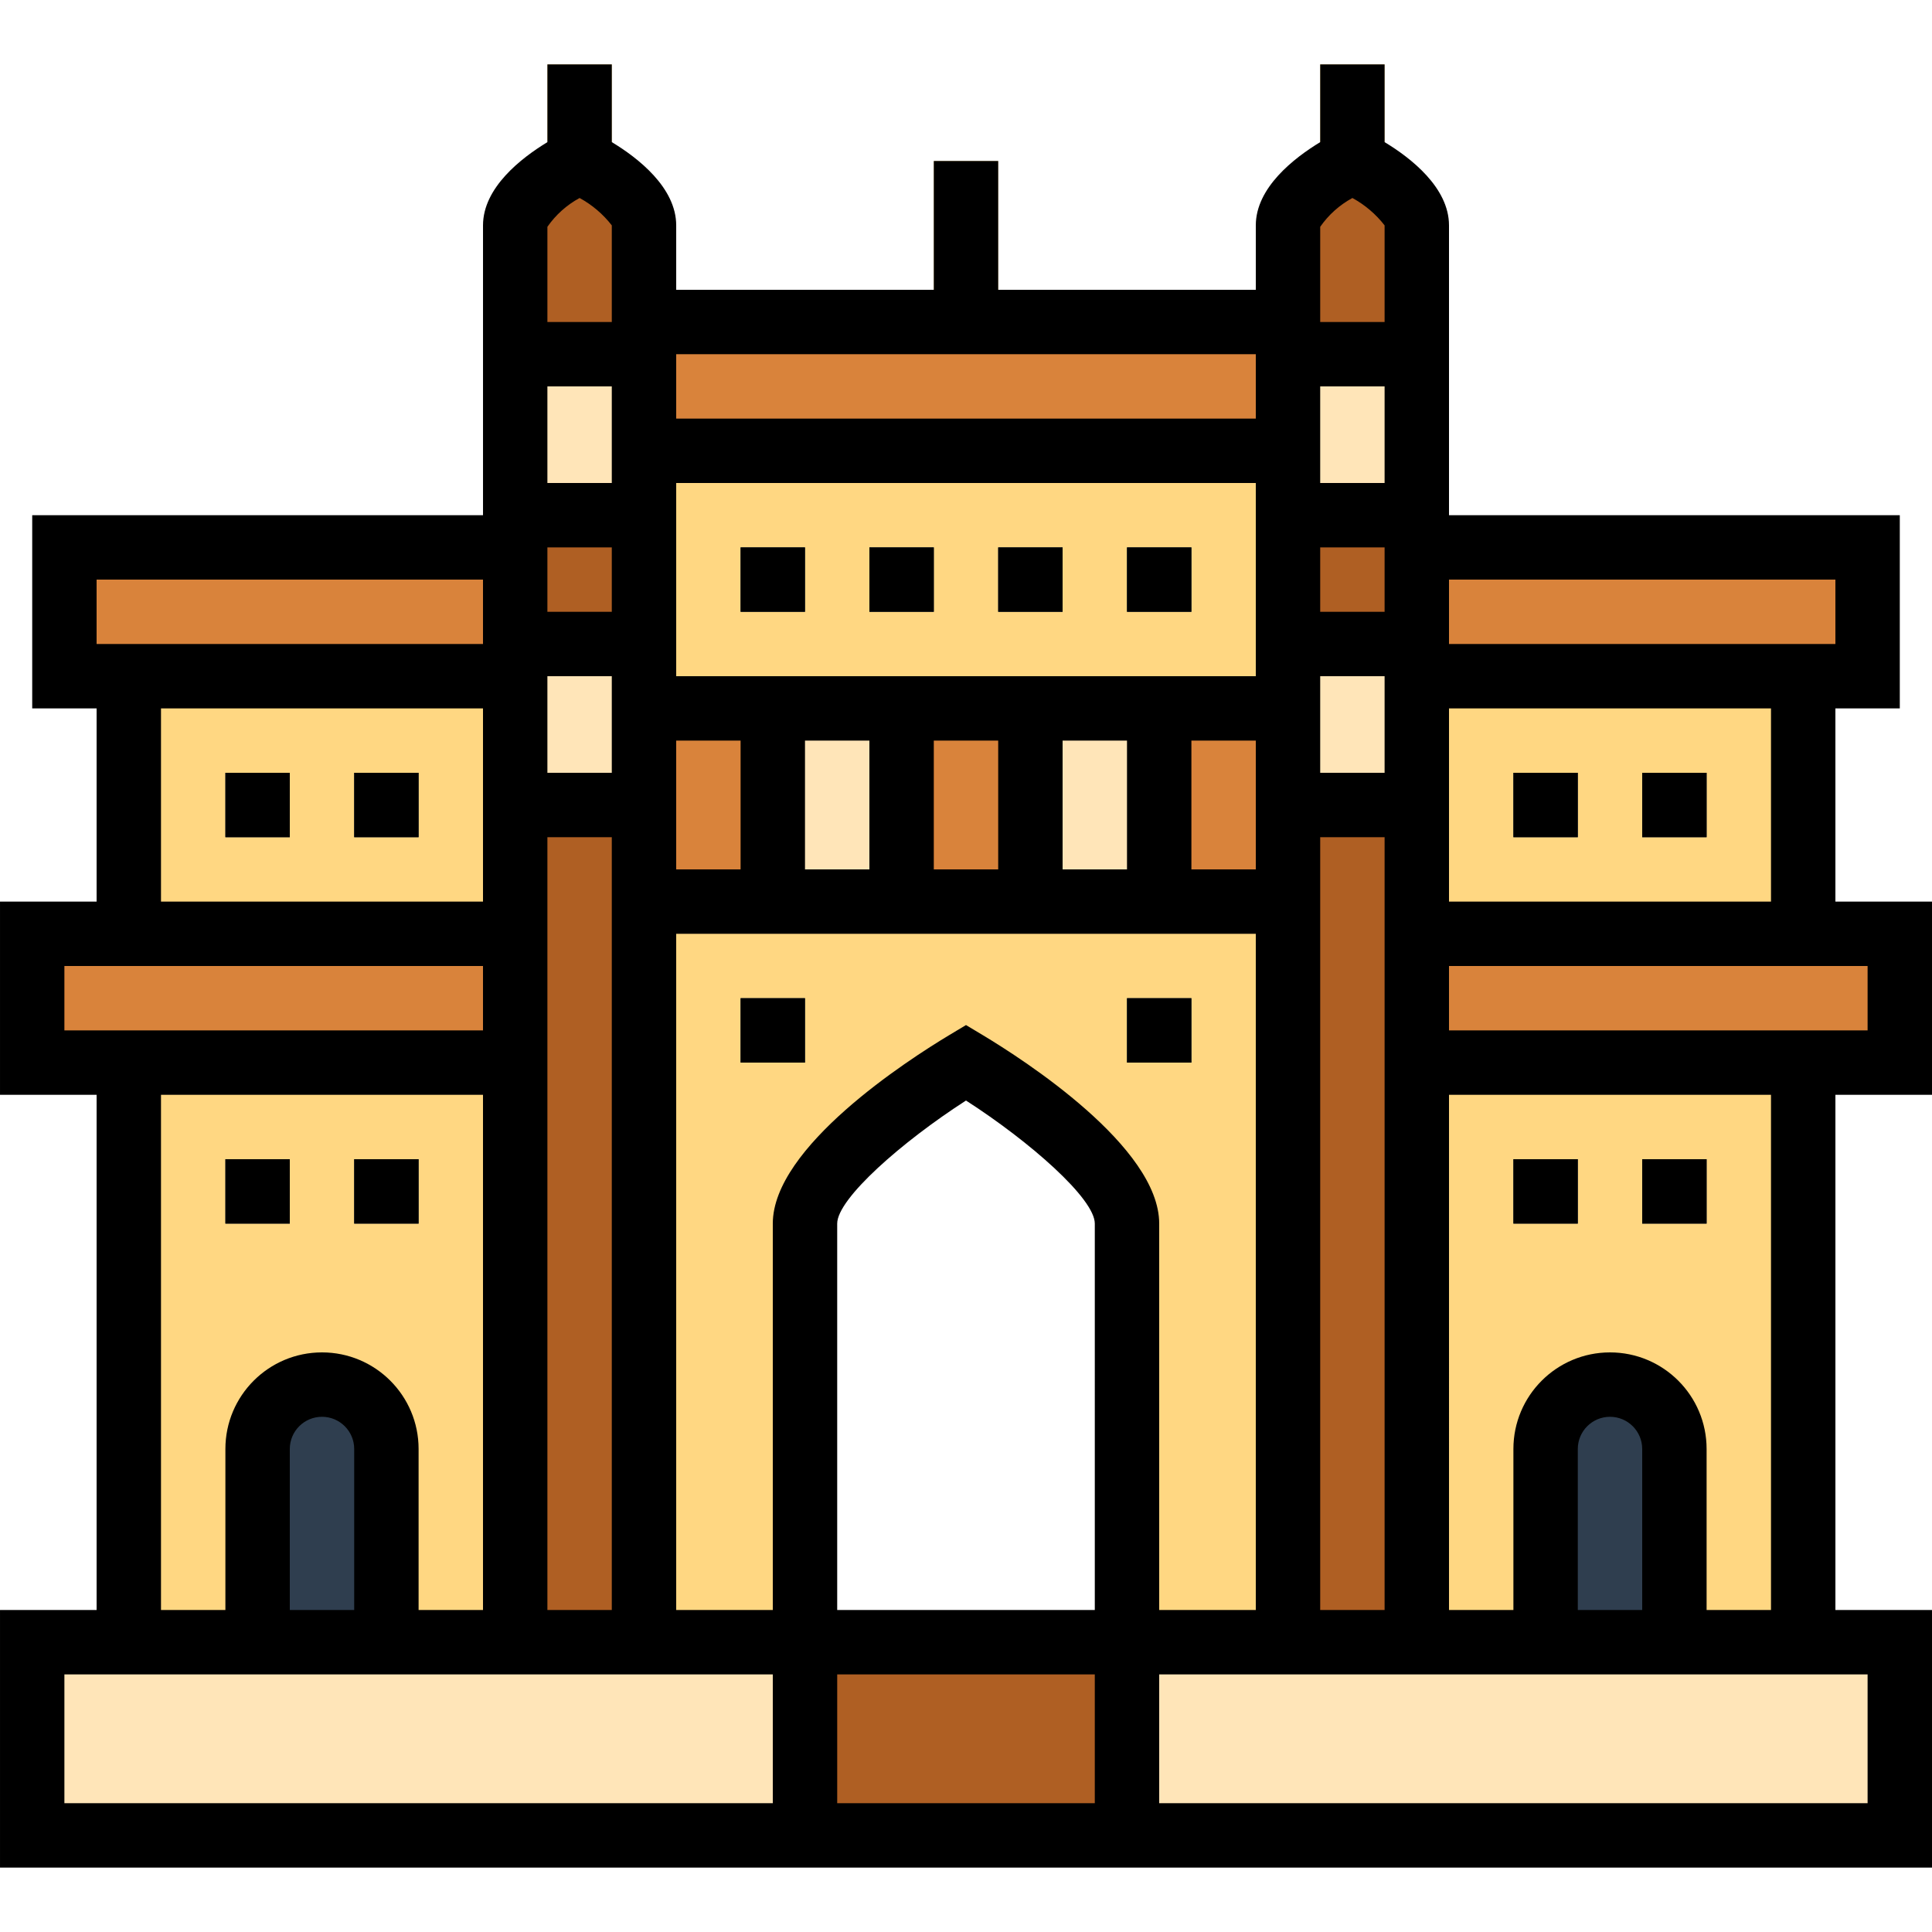 <svg height="480pt" viewBox="0 -16 480 480" width="480pt" xmlns="http://www.w3.org/2000/svg"><path d="m8 392h464v48h-464zm0 0" fill="#ffe5b8"/><path d="m160 96h160v64h-160zm0 0" fill="#ffd782"/><path d="m160 64h160v32h-160zm0 0" fill="#d9833b"/><g fill="#ffd782"><path d="m280 392v-104c0-16-40-40-40-40s-40 24-40 40v104h-40v-184h160v184zm0 0"/><path d="m32 248h96v144h-96zm0 0"/><path d="m32 152h96v64h-96zm0 0"/><path d="m448 392h-96v-144h96zm0 0"/><path d="m448 216h-96v-64h96zm0 0"/></g><path d="m8 216h120v32h-120zm0 0" fill="#d9833b"/><path d="m16 120h112v32h-112zm0 0" fill="#d9833b"/><path d="m80 328c8.836 0 16 7.164 16 16v48h-32v-48c0-8.836 7.164-16 16-16zm0 0" fill="#2f3e4f"/><path d="m56 272h16v16h-16zm0 0" fill="#2f3e4f"/><path d="m88 272h16v16h-16zm0 0" fill="#2f3e4f"/><path d="m472 248h-120v-32h120zm0 0" fill="#d9833b"/><path d="m416 392h-32v-48c0-8.836 7.164-16 16-16s16 7.164 16 16zm0 0" fill="#2f3e4f"/><path d="m408 272h16v16h-16zm0 0" fill="#2f3e4f"/><path d="m376 272h16v16h-16zm0 0" fill="#2f3e4f"/><path d="m88 176h16v16h-16zm0 0" fill="#2f3e4f"/><path d="m56 176h16v16h-16zm0 0" fill="#2f3e4f"/><path d="m464 152h-112v-32h112zm0 0" fill="#d9833b"/><path d="m376 176h16v16h-16zm0 0" fill="#2f3e4f"/><path d="m408 176h16v16h-16zm0 0" fill="#2f3e4f"/><path d="m184 232h16v16h-16zm0 0" fill="#2f3e4f"/><path d="m280 232h16v16h-16zm0 0" fill="#2f3e4f"/><path d="m288 160h32v48h-32zm0 0" fill="#d9833b"/><path d="m160 160h32v48h-32zm0 0" fill="#d9833b"/><path d="m192 160h32v48h-32zm0 0" fill="#ffe5b8"/><path d="m224 160h32v48h-32zm0 0" fill="#d9833b"/><path d="m256 160h32v48h-32zm0 0" fill="#ffe5b8"/><path d="m216 120h16v16h-16zm0 0" fill="#2f3e4f"/><path d="m248 120h16v16h-16zm0 0" fill="#2f3e4f"/><path d="m280 120h16v16h-16zm0 0" fill="#2f3e4f"/><path d="m184 120h16v16h-16zm0 0" fill="#2f3e4f"/><path d="m232 24h16v40h-16zm0 0" fill="#ffd782"/><path d="m200 392h80v48h-80zm0 0" fill="#af5f23"/><path d="m128 112h32v280h-32zm0 0" fill="#af5f23"/><path d="m128 72h32v40h-32zm0 0" fill="#ffe5b8"/><path d="m160 72h-32v-32c0-8 16-16 16-16s16 8 16 16zm0 0" fill="#af5f23"/><path d="m136 0h16v24h-16zm0 0" fill="#ffd782"/><path d="m128 144h32v40h-32zm0 0" fill="#ffe5b8"/><path d="m328 0h16v24h-16zm0 0" fill="#ffd782"/><path d="m320 112h32v280h-32zm0 0" fill="#af5f23"/><path d="m352 112h-32v-40h32zm0 0" fill="#ffe5b8"/><path d="m320 72h32v-32c0-8-16-16-16-16s-16 8-16 16zm0 0" fill="#af5f23"/><path d="m352 184h-32v-40h32zm0 0" fill="#ffe5b8"/><path d="m184 232h16v16h-16zm0 0"/><path d="m280 232h16v16h-16zm0 0"/><path d="m56 272h16v16h-16zm0 0"/><path d="m88 272h16v16h-16zm0 0"/><path d="m408 272h16v16h-16zm0 0"/><path d="m376 272h16v16h-16zm0 0"/><path d="m216 120h16v16h-16zm0 0"/><path d="m248 120h16v16h-16zm0 0"/><path d="m280 120h16v16h-16zm0 0"/><path d="m184 120h16v16h-16zm0 0"/><path d="m88 176h16v16h-16zm0 0"/><path d="m56 176h16v16h-16zm0 0"/><path d="m456 160h16v-48h-112v-72c0-9.406-9.543-16.801-16-20.688v-19.312h-16v19.312c-6.457 3.918-16 11.281-16 20.688v16h-64v-32h-16v32h-64v-16c0-9.406-9.543-16.801-16-20.688v-19.312h-16v19.312c-6.457 3.918-16 11.281-16 20.688v72h-112v48h16v48h-24v48h24v128h-24v64h480v-64h-24v-128h24v-48h-24zm-96-32h96v16h-96zm0 32h80v48h-80zm0 96h80v128h-16v-40c0-13.254-10.746-24-24-24s-24 10.746-24 24v40h-16zm48 88v40h-16v-40c0-4.418 3.582-8 8-8s8 3.582 8 8zm-72-310.809c3.105 1.695 5.832 4.012 8 6.809v24h-16v-23.648c2.07-2.98 4.809-5.43 8-7.16zm-8 142.809v-24h16v24zm16 16v192h-16v-192zm-16-56v-16h16v16zm0-32v-24h16v24zm-160-32h144v16h-144zm0 32h144v48h-144zm144 64v32h-16v-32zm-32 0v32h-16v-32zm-32 0v32h-16v-32zm-32 0v32h-16v-32zm-48 0h16v32h-16zm-24-134.809c3.105 1.695 5.832 4.012 8 6.809v24h-16v-23.648c2.07-2.98 4.809-5.43 8-7.16zm-8 142.809v-24h16v24zm16 16v192h-16v-192zm-16-56v-16h16v16zm0-32v-24h16v24zm-112 24h96v16h-96zm96 32v48h-80v-48zm-104 80v-16h104v16zm64 80c-13.254 0-24 10.746-24 24v40h-16v-128h80v128h-16v-40c0-13.254-10.746-24-24-24zm8 24v40h-16v-40c0-4.418 3.582-8 8-8s8 3.582 8 8zm104 88h-176v-32h176zm80 0h-64v-32h64zm0-48h-64v-96c0-6.199 16.121-20.359 32-30.574 15.879 10.215 32 24.375 32 30.574zm-27.879-142.855-4.121-2.473-4.121 2.473c-10.277 6.176-43.879 27.809-43.879 46.855v96h-24v-168h144v168h-24v-96c0-19.047-33.602-40.68-43.879-46.855zm219.879 158.855v32h-176v-32zm0-176v16h-104v-16zm0 0"/><path d="m376 176h16v16h-16zm0 0"/><path d="m408 176h16v16h-16zm0 0"/></svg>